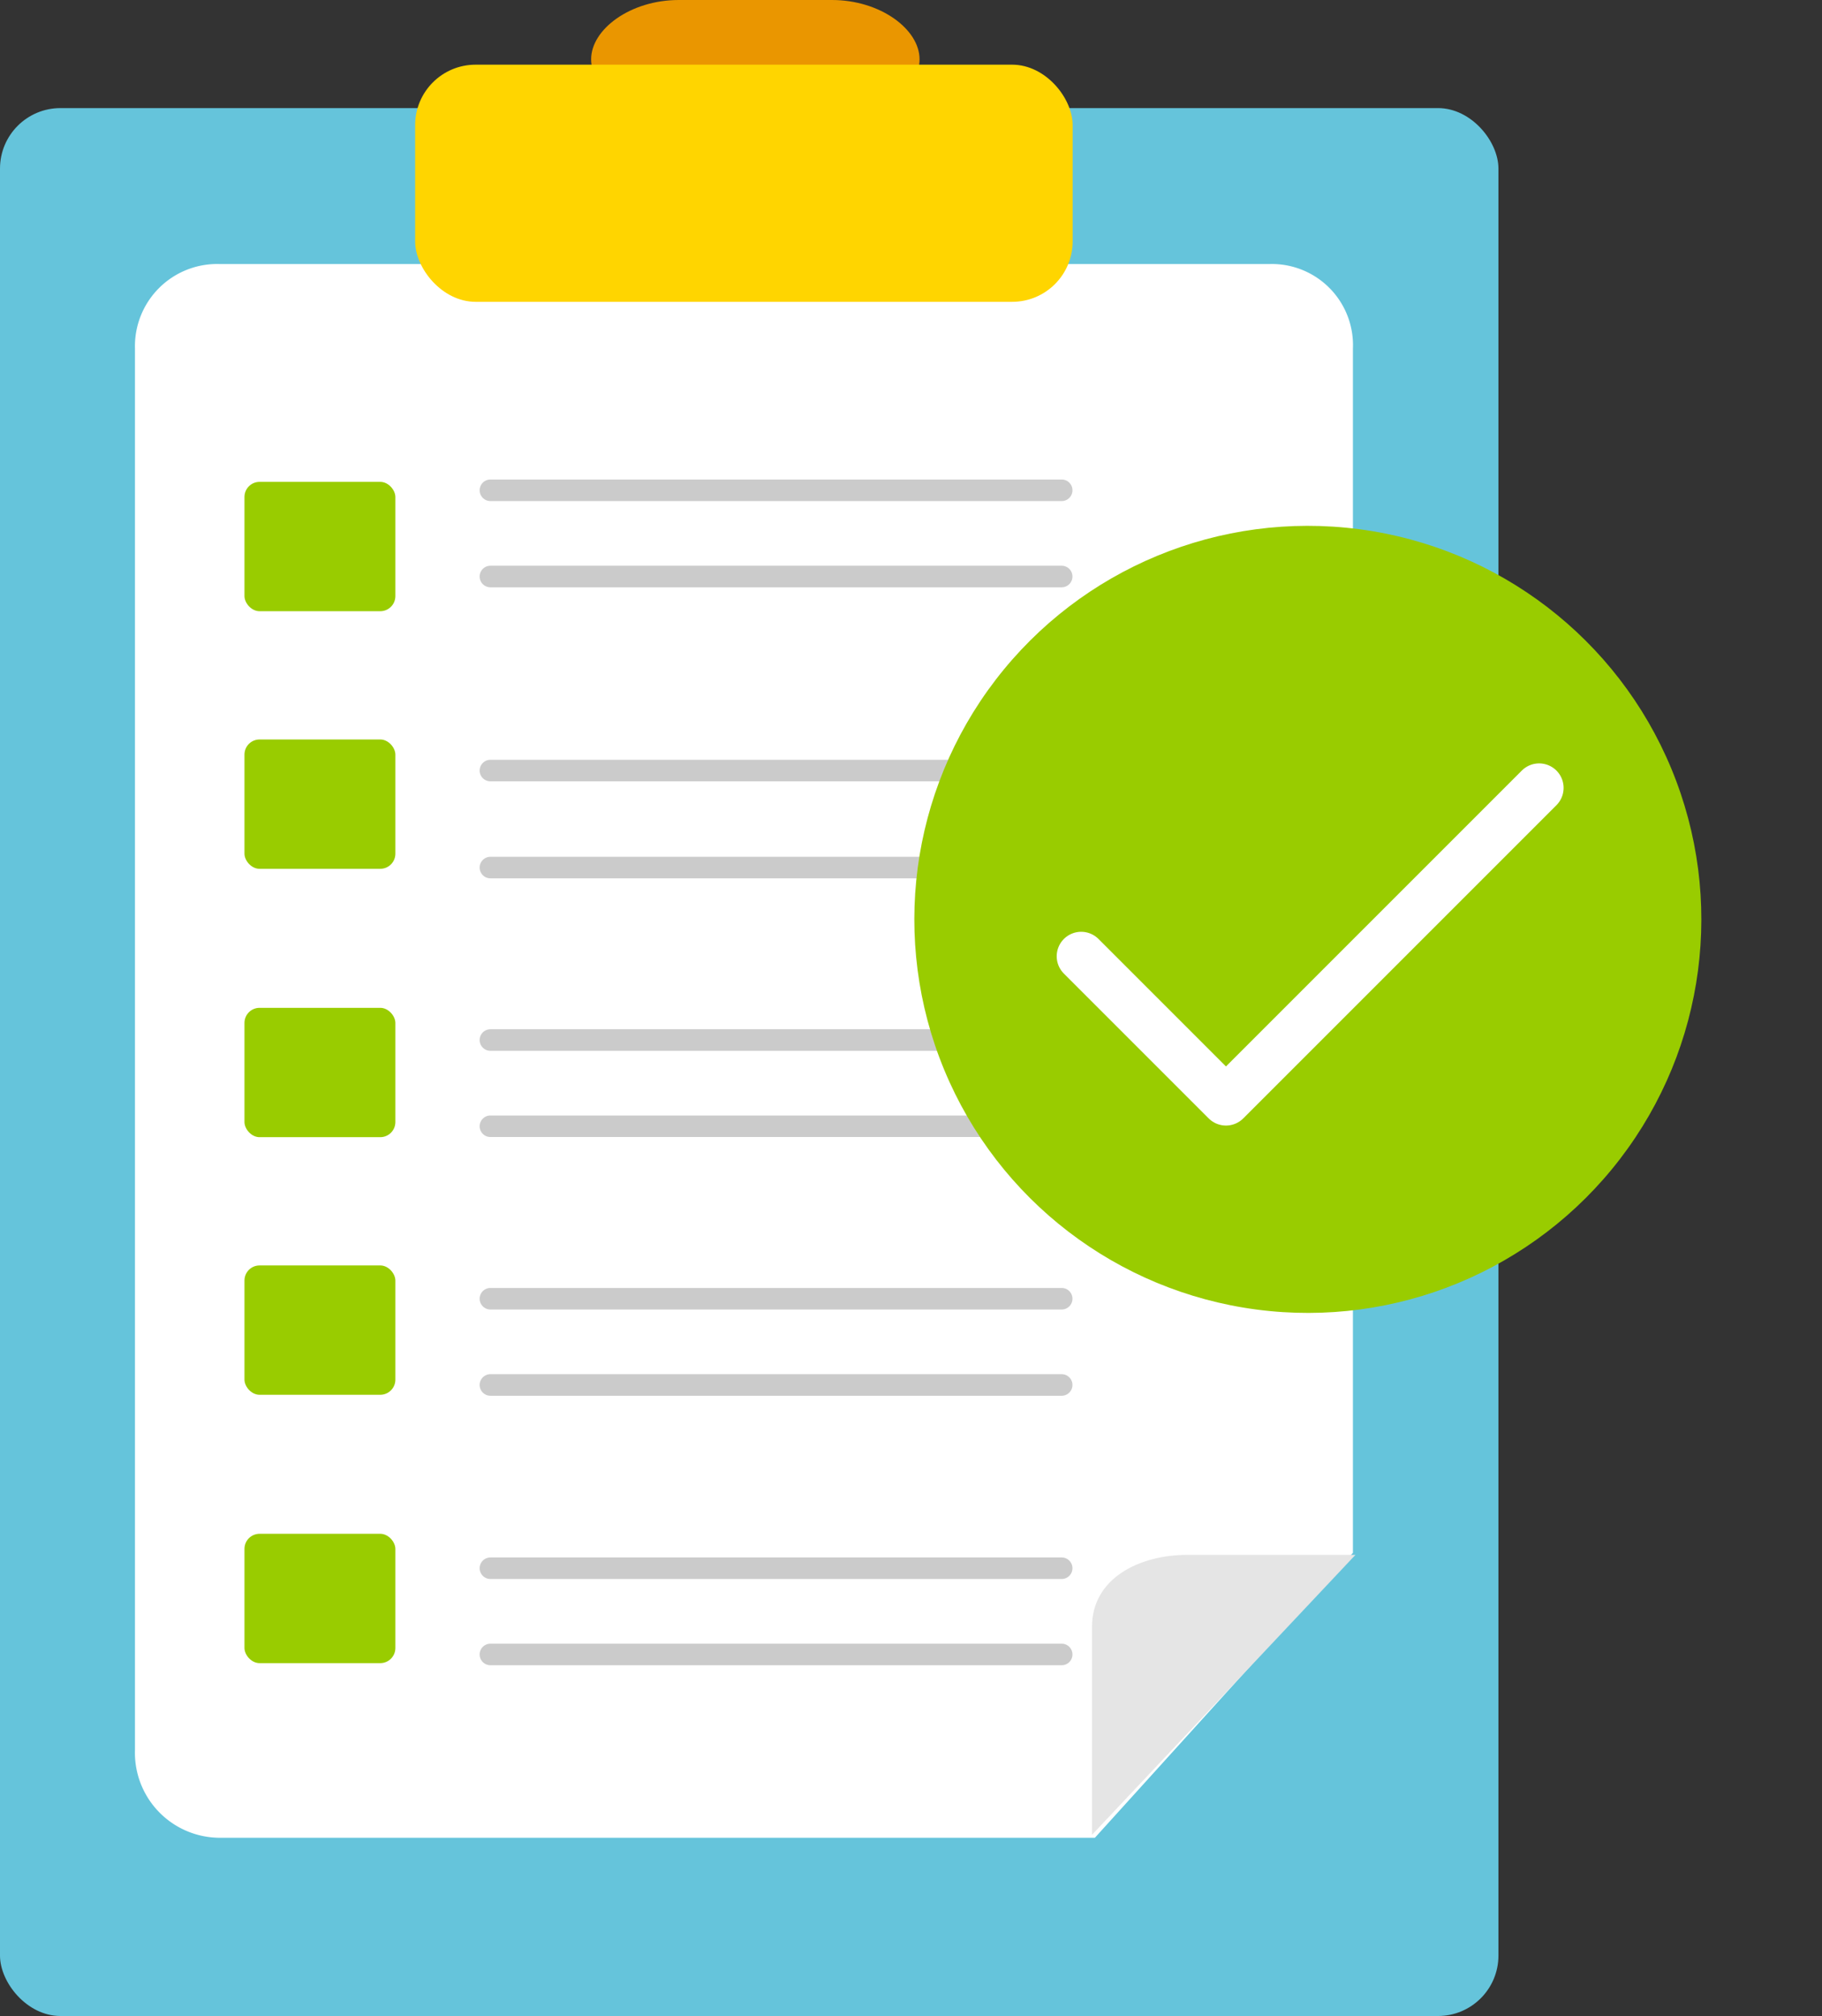 <svg xmlns="http://www.w3.org/2000/svg" width="74.425" height="82.345" viewBox="0 0 74.425 82.345"><rect x="0" y="0" width="74.425" height="82.345" fill="#333333" stroke="none"/><defs><style>.a{fill:#65c4db;}.b{fill:#ea9600;}.c{fill:#fff;}.d{fill:#e5e5e5;}.e{fill:#ffd500;}.f{fill:#9c0;}.g{fill:#cbcbcb;}.h{fill:none;stroke:#fff;stroke-linecap:round;stroke-linejoin:round;stroke-width:2px;}</style></defs><g transform="translate(-22.895 -11.447)"><rect class="a" width="61.208" height="77.929" rx="2.469" transform="translate(22.895 15.862)"/><path class="b" d="M437.5,95.627c0,1.23-1.609,2.421-3.577,2.421h-6.261c-1.967,0-3.577-1.191-3.577-2.421s1.61-2.422,3.577-2.422h6.261C435.895,93.205,437.5,94.4,437.5,95.627Z" transform="translate(-377.043 -81.758)"/><path class="c" d="M460.972,104.257a3.314,3.314,0,0,0-3.384-3.454H414.66a3.358,3.358,0,0,0-3.439,3.454v57.235a3.474,3.474,0,0,0,3.439,3.591h35.772l10.54-11.639Z" transform="translate(-382.813 -78.572)"/><path class="d" d="M438.268,140.209v8.5l10.76-11.433h-6.855C440.2,137.272,438.268,138.234,438.268,140.209Z" transform="translate(-370.766 -62.32)"/><rect class="e" width="26.857" height="9.686" rx="2.469" transform="translate(39.853 14.089)"/><rect class="f" width="6.164" height="5.283" rx="0.617" transform="translate(32.881 31.129)"/><rect class="f" width="6.164" height="5.283" rx="0.617" transform="translate(32.881 41.651)"/><rect class="f" width="6.164" height="5.283" rx="0.617" transform="translate(32.881 52.612)"/><rect class="f" width="6.164" height="5.283" rx="0.617" transform="translate(32.881 63.134)"/><rect class="f" width="6.164" height="5.283" rx="0.617" transform="translate(32.881 74.095)"/><path class="g" d="M445.16,107.321a.439.439,0,0,1-.439.44H421.386a.44.44,0,0,1-.44-.44h0a.44.44,0,0,1,.44-.44h23.335a.439.439,0,0,1,.439.44Zm0,3.522a.439.439,0,0,0-.439-.44H421.386a.44.44,0,0,0-.44.44h0a.44.44,0,0,0,.44.44h23.335a.439.439,0,0,0,.439-.44Zm0,7.926a.439.439,0,0,0-.439-.44H421.386a.44.44,0,0,0-.44.44h0a.44.44,0,0,0,.44.439h23.335a.439.439,0,0,0,.439-.439Zm0,3.962a.439.439,0,0,0-.439-.44H421.386a.44.44,0,0,0-.44.44h0a.44.44,0,0,0,.44.44h23.335a.439.439,0,0,0,.439-.44Zm0,7.044a.439.439,0,0,0-.439-.44H421.386a.44.44,0,0,0-.44.44h0a.44.44,0,0,0,.44.44h23.335a.439.439,0,0,0,.439-.44Zm0,3.522a.439.439,0,0,0-.439-.439H421.386a.44.44,0,0,0-.44.439h0a.44.44,0,0,0,.44.44h23.335a.439.439,0,0,0,.439-.44Zm0,7.045a.439.439,0,0,0-.439-.44H421.386a.44.44,0,0,0-.44.44h0a.44.44,0,0,0,.44.44h23.335a.439.439,0,0,0,.439-.44Zm0,3.522a.439.439,0,0,0-.439-.44H421.386a.44.44,0,0,0-.44.44h0a.44.44,0,0,0,.44.44h23.335a.439.439,0,0,0,.439-.44Zm0,7.486a.439.439,0,0,0-.439-.44H421.386a.44.44,0,0,0-.44.44h0a.44.44,0,0,0,.44.439h23.335a.439.439,0,0,0,.439-.439Zm0,3.522a.439.439,0,0,0-.439-.44H421.386a.44.44,0,0,0-.44.44h0a.44.44,0,0,0,.44.44h23.335a.439.439,0,0,0,.439-.44Z" transform="translate(-378.458 -75.848)"/><ellipse class="f" cx="16.074" cy="16.074" rx="16.074" ry="16.074" transform="translate(55.316 40.3) rotate(-22.5)"/><path class="h" d="M1700.512,2262.129l5.914,5.914,12.792-12.792" transform="translate(-1633.453 -2211.623)"/></g></svg>